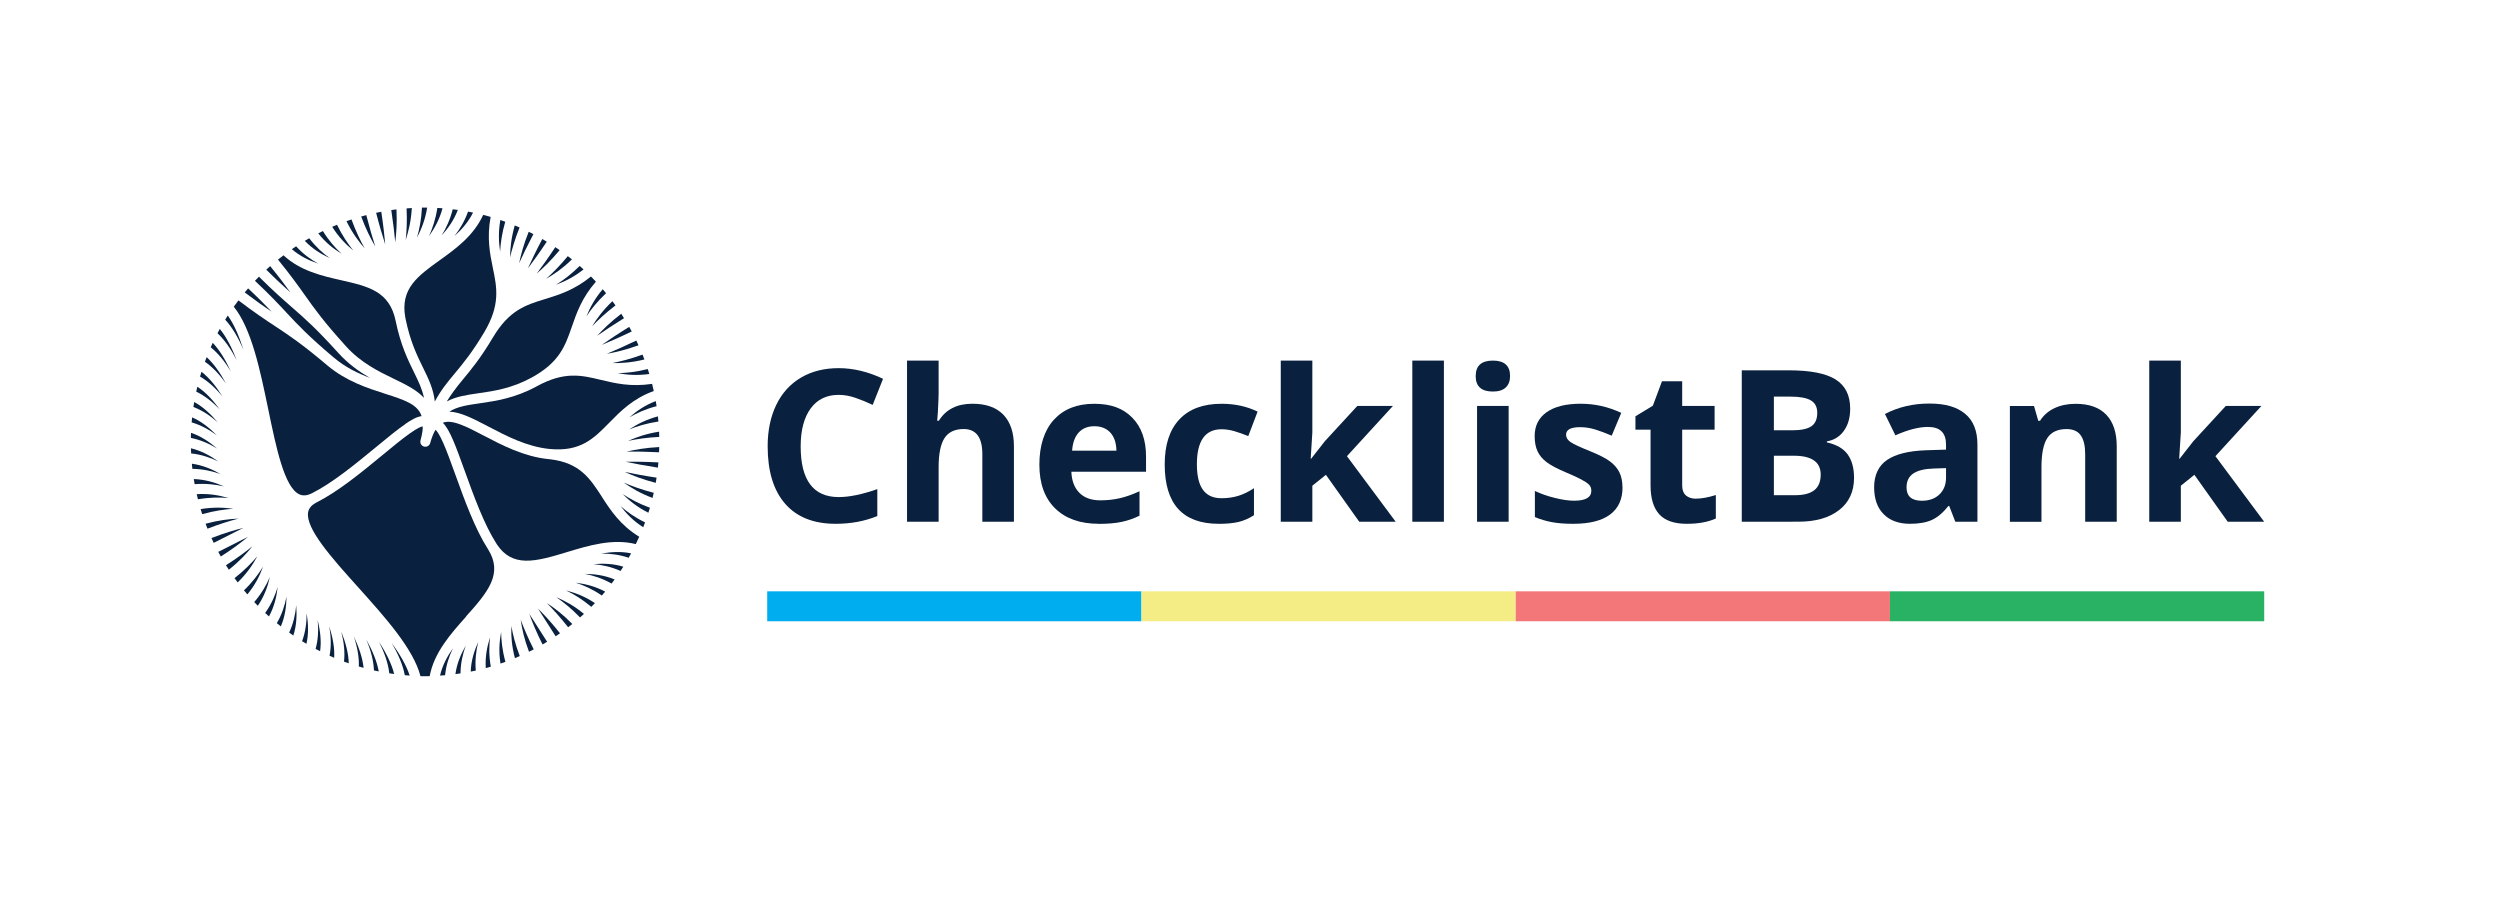 <?xml version="1.0" encoding="UTF-8" standalone="no"?>
<svg
   id="Layer_1"
   width="668"
   height="242"
   viewBox="0 0 668 242"
   version="1.1"
   sodipodi:docname="clb-col-white.svg"
   inkscape:version="1.1.2 (0a00cf5339, 2022-02-04)"
   xmlns:inkscape="http://www.inkscape.org/namespaces/inkscape"
   xmlns:sodipodi="http://sodipodi.sourceforge.net/DTD/sodipodi-0.dtd"
   xmlns="http://www.w3.org/2000/svg"
   xmlns:svg="http://www.w3.org/2000/svg">
  <sodipodi:namedview
     id="namedview237"
     pagecolor="#ffffff"
     bordercolor="#666666"
     borderopacity="1.0"
     inkscape:pageshadow="2"
     inkscape:pageopacity="0.0"
     inkscape:pagecheckerboard="0"
     showgrid="false"
     inkscape:zoom="1.6407186"
     inkscape:cx="334.30474"
     inkscape:cy="121.28832"
     inkscape:window-width="1272"
     inkscape:window-height="673"
     inkscape:window-x="245"
     inkscape:window-y="251"
     inkscape:window-maximized="0"
     inkscape:current-layer="Layer_1" />
  <defs
     id="defs4">
    <style
       id="style2">.cls-1{fill:#00aeef;}.cls-2{fill:#f4ed86;}.cls-3{fill:#fff;}.cls-4{fill:#f37779;}.cls-5{fill:#29b264;}</style>
  </defs>
  <g
     id="g1529">
    <g
       id="g194"
       style="fill:#09203e;fill-opacity:1">
      <path
         class="cls-3"
         d="m 56.3,92.79 c 2.04,1.64 3.8,3.86 5.38,6.45 -1.41,-3.04 -3,-5.71 -4.84,-7.64 -0.18,0.39 -0.36,0.79 -0.54,1.19 z"
         id="path6"
         style="fill:#09203e;fill-opacity:1" />
      <path
         class="cls-3"
         d="m 57.98,119.82 c -2.11,-1.82 -4.38,-3.32 -6.94,-4.17 -0.02,0.45 -0.03,0.9 -0.04,1.36 2.57,0.51 4.87,1.53 6.98,2.82 z"
         id="path8"
         style="fill:#09203e;fill-opacity:1" />
      <path
         class="cls-3"
         d="m 51.07,121.15 c 2.68,0.29 5.07,1.09 7.25,2.14 -2.21,-1.58 -4.6,-2.87 -7.3,-3.51 0.01,0.46 0.03,0.91 0.05,1.37 z"
         id="path10"
         style="fill:#09203e;fill-opacity:1" />
      <path
         class="cls-3"
         d="m 57.93,116.32 c -2.01,-2.04 -4.17,-3.75 -6.6,-4.8 -0.05,0.45 -0.09,0.9 -0.12,1.34 2.47,0.72 4.69,1.95 6.72,3.46 z"
         id="path12"
         style="fill:#09203e;fill-opacity:1" />
      <path
         class="cls-3"
         d="m 51.89,107.41 c -0.08,0.44 -0.15,0.88 -0.21,1.33 2.39,0.92 4.53,2.36 6.49,4.1 -1.91,-2.26 -3.96,-4.17 -6.28,-5.42 z"
         id="path14"
         style="fill:#09203e;fill-opacity:1" />
      <path
         class="cls-3"
         d="m 58.32,147.46 c 0.22,0.42 0.45,0.83 0.68,1.24 3.17,-2.03 5.37,-3.7 7.27,-5.26 z"
         id="path16"
         style="fill:#09203e;fill-opacity:1" />
      <path
         class="cls-3"
         d="m 68.76,148.64 c -1.54,1.8 -3.43,3.74 -6.09,5.84 0.27,0.38 0.55,0.76 0.84,1.14 2.48,-2.42 4.03,-4.73 5.25,-6.97 z"
         id="path18"
         style="fill:#09203e;fill-opacity:1" />
      <path
         class="cls-3"
         d="m 65.19,157.75 c 0.3,0.36 0.6,0.72 0.9,1.07 2.09,-2.5 3.31,-4.98 4.2,-7.42 -1.23,2.02 -2.81,4.14 -5.1,6.34 z"
         id="path20"
         style="fill:#09203e;fill-opacity:1" />
      <path
         class="cls-3"
         d="m 67.46,145.96 c -1.85,1.49 -4.05,3.14 -7.08,5.07 0.25,0.4 0.5,0.8 0.76,1.2 2.86,-2.27 4.74,-4.32 6.32,-6.27 z"
         id="path22"
         style="fill:#09203e;fill-opacity:1" />
      <path
         class="cls-3"
         d="m 58.96,126.69 c -2.32,-1.34 -4.82,-2.39 -7.7,-2.79 0.04,0.46 0.09,0.92 0.14,1.37 2.82,0.05 5.3,0.61 7.55,1.41 z"
         id="path24"
         style="fill:#09203e;fill-opacity:1" />
      <path
         class="cls-3"
         d="m 59.87,129.97 c -2.42,-1.06 -5.03,-1.85 -8.09,-1.97 0.07,0.46 0.15,0.92 0.23,1.37 2.97,-0.22 5.54,0.07 7.86,0.6 z"
         id="path26"
         style="fill:#09203e;fill-opacity:1" />
      <path
         class="cls-3"
         d="m 73.97,166.51 c 0.35,0.29 0.71,0.58 1.07,0.86 1.1,-2.56 1.48,-5.25 1.52,-7.98 -0.45,2.38 -1.23,4.78 -2.59,7.12 z"
         id="path28"
         style="fill:#09203e;fill-opacity:1" />
      <path
         class="cls-3"
         d="m 54.93,139.94 c 0.17,0.44 0.34,0.88 0.51,1.32 3.36,-1.29 6,-2.09 8.29,-2.69 -2.51,0.11 -5.27,0.42 -8.8,1.37 z"
         id="path30"
         style="fill:#09203e;fill-opacity:1" />
      <path
         class="cls-3"
         d="m 56.5,143.76 c 0.19,0.43 0.39,0.86 0.6,1.29 l 7.96,-4.02 c -2.38,0.61 -5.04,1.38 -8.55,2.73 z"
         id="path32"
         style="fill:#09203e;fill-opacity:1" />
      <path
         class="cls-3"
         d="m 67.92,160.86 c 0.32,0.34 0.64,0.67 0.97,1.01 1.72,-2.54 2.64,-5.12 3.22,-7.69 -0.95,2.18 -2.24,4.43 -4.18,6.69 z"
         id="path34"
         style="fill:#09203e;fill-opacity:1" />
      <path
         class="cls-3"
         d="m 70.85,163.78 c 0.34,0.31 0.68,0.63 1.02,0.93 1.39,-2.55 2.03,-5.2 2.33,-7.86 -0.69,2.29 -1.71,4.63 -3.35,6.93 z"
         id="path36"
         style="fill:#09203e;fill-opacity:1" />
      <path
         class="cls-3"
         d="m 53.61,136.03 c 0.14,0.45 0.27,0.9 0.42,1.35 3.27,-0.9 5.95,-1.27 8.32,-1.44 -2.54,-0.34 -5.31,-0.47 -8.74,0.09 z"
         id="path38"
         style="fill:#09203e;fill-opacity:1" />
      <path
         class="cls-3"
         d="m 58.71,109.4 c -1.81,-2.49 -3.76,-4.62 -5.98,-6.06 -0.1,0.43 -0.2,0.87 -0.3,1.3 2.32,1.12 4.39,2.78 6.28,4.75 z"
         id="path40"
         style="fill:#09203e;fill-opacity:1" />
      <path
         class="cls-3"
         d="m 63.24,96.23 c -1.29,-3.31 -2.76,-6.22 -4.51,-8.34 -0.21,0.38 -0.42,0.76 -0.62,1.15 1.98,1.84 3.65,4.32 5.13,7.19 z"
         id="path42"
         style="fill:#09203e;fill-opacity:1" />
      <path
         class="cls-3"
         d="m 60.41,102.52 c -1.54,-2.84 -3.25,-5.32 -5.2,-7.09 -0.16,0.41 -0.31,0.82 -0.46,1.23 1.97,1.36 3.85,3.3 5.67,5.86 z"
         id="path44"
         style="fill:#09203e;fill-opacity:1" />
      <path
         class="cls-3"
         d="m 60.86,84.31 c -0.24,0.37 -0.47,0.74 -0.69,1.11 1.91,2.06 3.49,4.81 4.86,7.98 -1.15,-3.6 -2.5,-6.77 -4.16,-9.08 z"
         id="path46"
         style="fill:#09203e;fill-opacity:1" />
      <path
         class="cls-3"
         d="m 59.45,105.95 c -1.68,-2.69 -3.52,-5 -5.62,-6.61 -0.13,0.42 -0.26,0.85 -0.38,1.28 2.07,1.2 4.06,2.97 6,5.33 z"
         id="path48"
         style="fill:#09203e;fill-opacity:1" />
      <path
         class="cls-3"
         d="m 61.02,133.06 c -2.49,-0.73 -5.21,-1.22 -8.46,-1.02 0.1,0.46 0.21,0.91 0.33,1.37 3.13,-0.54 5.77,-0.55 8.13,-0.34 z"
         id="path50"
         style="fill:#09203e;fill-opacity:1" />
      <path
         class="cls-3"
         d="m 160.62,147.93 c 2.44,-0.03 4.91,0.26 7.36,1.11 0.22,-0.39 0.44,-0.78 0.66,-1.18 -2.61,-0.55 -5.3,-0.41 -8.01,0.07 z"
         id="path52"
         style="fill:#09203e;fill-opacity:1" />
      <path
         class="cls-3"
         d="m 146.11,161.13 c 1.65,1.67 3.5,3.69 5.7,6.47 0.37,-0.29 0.74,-0.58 1.11,-0.87 -2.52,-2.58 -4.73,-4.23 -6.81,-5.6 z"
         id="path54"
         style="fill:#09203e;fill-opacity:1" />
      <path
         class="cls-3"
         d="m 136.64,167.23 c -0.09,2.54 0.06,5.3 0.95,8.63 0.43,-0.18 0.87,-0.37 1.29,-0.56 -1.21,-3.14 -1.85,-5.76 -2.25,-8.08 z"
         id="path56"
         style="fill:#09203e;fill-opacity:1" />
      <path
         class="cls-3"
         d="m 144.98,172.2 c 0.41,-0.24 0.81,-0.48 1.21,-0.72 l -4.76,-7.45 c 0.84,2.3 1.87,4.85 3.54,8.17 z"
         id="path58"
         style="fill:#09203e;fill-opacity:1" />
      <path
         class="cls-3"
         d="m 154.99,164.98 c 0.35,-0.31 0.7,-0.62 1.04,-0.94 -2.63,-2.19 -5.06,-3.48 -7.39,-4.47 1.93,1.34 4.02,3.01 6.35,5.41 z"
         id="path60"
         style="fill:#09203e;fill-opacity:1" />
      <path
         class="cls-3"
         d="m 141.35,174.15 c 0.42,-0.21 0.84,-0.42 1.26,-0.64 -1.6,-3.19 -2.66,-5.71 -3.48,-7.92 0.36,2.47 0.93,5.17 2.22,8.56 z"
         id="path62"
         style="fill:#09203e;fill-opacity:1" />
      <path
         class="cls-3"
         d="m 79.15,161.72 c -0.22,2.46 -0.77,4.93 -1.89,7.31 0.37,0.26 0.74,0.52 1.12,0.78 0.84,-2.57 0.98,-5.3 0.77,-8.09 z"
         id="path64"
         style="fill:#09203e;fill-opacity:1" />
      <path
         class="cls-3"
         d="m 97.91,170.94 c 1.16,2.82 1.91,5.57 2.01,8.2 0.43,0.09 0.85,0.19 1.28,0.27 -0.46,-2.64 -1.67,-5.51 -3.29,-8.47 z"
         id="path66"
         style="fill:#09203e;fill-opacity:1" />
      <path
         class="cls-3"
         d="m 157.99,162.15 c 0.33,-0.33 0.65,-0.66 0.97,-1 -2.67,-1.79 -5.23,-2.74 -7.72,-3.38 2.12,1.01 4.36,2.36 6.75,4.38 z"
         id="path68"
         style="fill:#09203e;fill-opacity:1" />
      <path
         class="cls-3"
         d="m 158.56,150.74 c 2.38,0.2 4.81,0.73 7.25,1.82 0.25,-0.38 0.5,-0.76 0.74,-1.14 -2.62,-0.81 -5.3,-0.91 -7.98,-0.68 z"
         id="path70"
         style="fill:#09203e;fill-opacity:1" />
      <path
         class="cls-3"
         d="m 160.8,159.13 c 0.3,-0.35 0.6,-0.7 0.9,-1.05 -2.66,-1.42 -5.29,-2.06 -7.88,-2.38 2.24,0.72 4.57,1.76 6.99,3.43 z"
         id="path72"
         style="fill:#09203e;fill-opacity:1" />
      <path
         class="cls-3"
         d="m 163.41,155.93 c 0.28,-0.36 0.55,-0.73 0.82,-1.1 -2.65,-1.1 -5.31,-1.46 -7.96,-1.49 2.32,0.45 4.71,1.22 7.14,2.59 z"
         id="path74"
         style="fill:#09203e;fill-opacity:1" />
      <path
         class="cls-3"
         d="m 143.72,162.57 4.75,7.44 c 0.39,-0.26 0.78,-0.53 1.16,-0.8 -2.31,-2.91 -4.19,-4.92 -5.92,-6.64 z"
         id="path76"
         style="fill:#09203e;fill-opacity:1" />
      <path
         class="cls-3"
         d="m 87.97,167.31 c 0.47,2.7 0.58,5.37 0.09,7.91 0.41,0.18 0.82,0.36 1.23,0.54 0.16,-2.65 -0.39,-5.5 -1.33,-8.45 z"
         id="path78"
         style="fill:#09203e;fill-opacity:1" />
      <path
         class="cls-3"
         d="m 91.92,176.79 c 0.42,0.15 0.84,0.3 1.26,0.45 -0.04,-2.65 -0.82,-5.52 -1.99,-8.48 0.75,2.98 1,5.65 0.73,8.04 z"
         id="path80"
         style="fill:#09203e;fill-opacity:1" />
      <path
         class="cls-3"
         d="m 160.8,132.7 c -3.15,-4.86 -5.88,-9.06 -13.86,-9.99 -0.14,-0.01 -0.27,-0.03 -0.41,-0.04 -6.57,-0.66 -12.52,-3.78 -17.31,-6.29 -4.54,-2.38 -8.46,-4.43 -10.9,-3.41 1.87,1.8 3.48,6.27 5.9,12.97 2.38,6.61 5.09,14.09 8.42,19.31 0.07,0.11 0.14,0.22 0.21,0.32 1.91,2.82 4.34,4.17 7.61,4.24 3.25,0.07 7,-1.07 10.97,-2.27 5.8,-1.76 12.24,-3.72 18.46,-2.16 0.32,-0.65 0.62,-1.3 0.91,-1.97 -5.05,-3.06 -7.67,-7.08 -10.02,-10.71 z"
         id="path82"
         style="fill:#09203e;fill-opacity:1" />
      <path
         class="cls-3"
         d="m 133.91,168.83 c -0.48,2.55 -0.69,5.29 -0.18,8.48 0.44,-0.15 0.88,-0.31 1.32,-0.47 -0.84,-3.04 -1.12,-5.66 -1.15,-8.02 z"
         id="path84"
         style="fill:#09203e;fill-opacity:1" />
      <path
         class="cls-3"
         d="m 81.94,163.83 c 0,2.54 -0.32,5.07 -1.22,7.5 0.38,0.24 0.77,0.47 1.16,0.7 0.6,-2.59 0.51,-5.36 0.06,-8.2 z"
         id="path86"
         style="fill:#09203e;fill-opacity:1" />
      <path
         class="cls-3"
         d="m 84.89,165.7 c 0.23,2.62 0.13,5.21 -0.56,7.69 0.4,0.21 0.8,0.42 1.2,0.62 0.38,-2.61 0.05,-5.42 -0.64,-8.31 z"
         id="path88"
         style="fill:#09203e;fill-opacity:1" />
      <path
         class="cls-3"
         d="m 130.95,170.29 c -0.81,2.5 -1.34,5.18 -1.15,8.22 0.45,-0.12 0.9,-0.25 1.34,-0.37 -0.51,-2.92 -0.48,-5.5 -0.19,-7.85 z"
         id="path90"
         style="fill:#09203e;fill-opacity:1" />
      <path
         class="cls-3"
         d="m 124.45,172.51 c -1.35,2.36 -2.39,4.86 -2.76,7.61 0.45,-0.06 0.91,-0.12 1.36,-0.19 0.02,-2.7 0.58,-5.15 1.4,-7.42 z"
         id="path92"
         style="fill:#09203e;fill-opacity:1" />
      <path
         class="cls-3"
         d="m 127.78,171.53 c -1.1,2.44 -1.9,5.03 -2,7.92 0.45,-0.09 0.9,-0.18 1.35,-0.28 -0.23,-2.8 0.08,-5.32 0.65,-7.64 z"
         id="path94"
         style="fill:#09203e;fill-opacity:1" />
      <path
         class="cls-3"
         d="m 118.93,180.41 c 0.25,-2.61 1.04,-4.99 2.1,-7.21 -1.59,2.28 -2.86,4.69 -3.45,7.32 0.45,-0.03 0.9,-0.06 1.35,-0.1 z"
         id="path96"
         style="fill:#09203e;fill-opacity:1" />
      <path
         class="cls-3"
         d="m 95.88,178.09 c 0.42,0.12 0.85,0.24 1.27,0.36 -0.26,-2.63 -1.25,-5.49 -2.62,-8.44 0.99,3 1.44,5.67 1.35,8.08 z"
         id="path98"
         style="fill:#09203e;fill-opacity:1" />
      <path
         class="cls-3"
         d="m 167.13,123.37 c 2.35,0.5 5.02,1.02 8.66,1.58 0.05,-0.46 0.1,-0.93 0.14,-1.4 -3.68,-0.18 -6.4,-0.2 -8.8,-0.18 z"
         id="path100"
         style="fill:#09203e;fill-opacity:1" />
      <path
         class="cls-3"
         d="m 166.9,126.09 c 2.24,1.01 4.78,2.01 8.31,2.93 0.08,-0.46 0.16,-0.92 0.23,-1.39 -3.56,-0.54 -6.25,-1.06 -8.54,-1.54 z"
         id="path102"
         style="fill:#09203e;fill-opacity:1" />
      <path
         class="cls-3"
         d="m 172.19,96.05 c -0.16,-0.44 -0.33,-0.87 -0.51,-1.3 -3.21,1.16 -5.81,1.82 -8.1,2.27 2.49,0.04 5.22,-0.13 8.6,-0.97 z"
         id="path104"
         style="fill:#09203e;fill-opacity:1" />
      <path
         class="cls-3"
         d="m 160.57,101.51 c -5.23,-1.26 -9.75,-2.35 -17.17,1.72 -5.77,3.16 -10.97,3.91 -15.14,4.52 -3.35,0.48 -6.04,0.87 -8.2,2.24 3.03,0.11 6.53,1.94 10.42,3.98 4.82,2.52 10.28,5.38 16.32,5.99 8.29,0.83 11.85,-2.79 15.98,-7 3.02,-3.08 6.38,-6.49 11.91,-8.48 -0.14,-0.64 -0.29,-1.28 -0.45,-1.91 -5.67,0.86 -9.88,-0.15 -13.66,-1.06 z"
         id="path106"
         style="fill:#09203e;fill-opacity:1" />
      <path
         class="cls-3"
         d="m 173.5,99.94 c -0.13,-0.44 -0.27,-0.89 -0.42,-1.33 -3.11,0.79 -5.72,1.05 -8.05,1.1 2.5,0.45 5.21,0.68 8.46,0.22 z"
         id="path108"
         style="fill:#09203e;fill-opacity:1" />
      <path
         class="cls-3"
         d="m 167.44,120.66 c 2.34,-0.02 5.07,0.01 8.66,0.19 0.02,-0.47 0.04,-0.93 0.05,-1.4 -3.63,0.2 -6.32,0.67 -8.7,1.21 z"
         id="path110"
         style="fill:#09203e;fill-opacity:1" />
      <path
         class="cls-3"
         d="m 176.15,116.74 c 0,-0.47 -0.02,-0.93 -0.04,-1.4 -3.44,0.55 -6.02,1.46 -8.3,2.47 2.28,-0.48 4.93,-0.89 8.34,-1.07 z"
         id="path112"
         style="fill:#09203e;fill-opacity:1" />
      <path
         class="cls-3"
         d="m 168.8,88.57 c -0.22,-0.41 -0.45,-0.82 -0.68,-1.23 -3.13,1.93 -5.37,3.44 -7.34,4.82 2.22,-0.92 4.7,-1.99 8.01,-3.59 z"
         id="path114"
         style="fill:#09203e;fill-opacity:1" />
      <path
         class="cls-3"
         d="m 174.36,133.04 c 0.11,-0.45 0.22,-0.91 0.32,-1.36 -3.32,-0.86 -5.85,-1.8 -7.99,-2.72 2.04,1.45 4.39,2.86 7.67,4.09 z"
         id="path116"
         style="fill:#09203e;fill-opacity:1" />
      <path
         class="cls-3"
         d="m 168.18,111.51 c 2.02,-1.17 4.36,-2.23 7.26,-2.98 -0.07,-0.46 -0.14,-0.91 -0.22,-1.36 -2.88,1.1 -5.1,2.64 -7.04,4.34 z"
         id="path118"
         style="fill:#09203e;fill-opacity:1" />
      <path
         class="cls-3"
         d="m 168.09,114.75 c 2.16,-0.86 4.67,-1.64 7.84,-2.12 -0.04,-0.46 -0.08,-0.92 -0.13,-1.38 -3.17,0.85 -5.58,2.12 -7.71,3.51 z"
         id="path120"
         style="fill:#09203e;fill-opacity:1" />
      <path
         class="cls-3"
         d="m 76.5,83.49 c 3.15,3.37 5.87,6.29 12.66,12.03 h 0.01 c 3.07,2.61 6.42,4.22 9.68,5.45 -2.84,-1.63 -5.79,-3.72 -8.48,-6.69 -5.97,-6.6 -8.98,-9.22 -12.46,-12.26 -2.33,-2.04 -4.92,-4.3 -8.72,-8.09 -0.36,0.36 -0.72,0.73 -1.07,1.1 3.92,3.67 6.27,6.19 8.38,8.45 z"
         id="path122"
         style="fill:#09203e;fill-opacity:1" />
      <path
         class="cls-3"
         d="m 165.8,135.2 c 1.57,2.06 3.45,4.02 6.07,5.68 0.17,-0.43 0.33,-0.86 0.49,-1.3 -2.72,-1.31 -4.82,-2.82 -6.57,-4.38 z"
         id="path124"
         style="fill:#09203e;fill-opacity:1" />
      <path
         class="cls-3"
         d="m 166.36,132.01 c 1.81,1.79 3.93,3.52 6.89,4.99 0.14,-0.44 0.28,-0.89 0.41,-1.33 -3.02,-1.11 -5.34,-2.38 -7.3,-3.66 z"
         id="path126"
         style="fill:#09203e;fill-opacity:1" />
      <path
         class="cls-3"
         d="m 124.53,164.7 c 2.77,-3.09 5.38,-6.02 6.68,-8.99 1.31,-3 1.11,-5.77 -0.65,-8.69 -0.07,-0.11 -0.13,-0.22 -0.2,-0.33 -3.49,-5.47 -6.25,-13.11 -8.68,-19.84 -1.17,-3.24 -2.27,-6.3 -3.27,-8.55 -1.09,-2.46 -1.75,-3.22 -2.02,-3.45 -0.04,0.04 -0.08,0.1 -0.13,0.17 -0.49,0.86 -0.92,1.96 -1.3,3.33 -0.01,0.04 -0.03,0.08 -0.04,0.12 l -0.02,0.04 c 0,0 -0.02,0.05 -0.03,0.08 l -0.02,0.04 c 0,0 -0.03,0.05 -0.04,0.07 l -0.02,0.04 c 0,0 -0.03,0.05 -0.05,0.07 l -0.02,0.03 c 0,0 -0.05,0.06 -0.08,0.09 v 0 c 0,0 -0.06,0.06 -0.09,0.09 l -0.03,0.03 c 0,0 -0.04,0.03 -0.06,0.05 l -0.04,0.03 c 0,0 -0.04,0.03 -0.06,0.04 l -0.04,0.02 c 0,0 -0.05,0.02 -0.07,0.04 l -0.04,0.02 c 0,0 -0.07,0.03 -0.1,0.04 h -0.01 c 0,0 -0.08,0.03 -0.12,0.04 h -0.04 c 0,0 -0.05,0.02 -0.08,0.02 h -0.05 c 0,0 -0.05,0.01 -0.08,0.01 h -0.1 c 0,0 -0.08,0 -0.12,0 -0.02,0 -0.03,0 -0.05,0 -0.05,0 -0.11,-0.02 -0.16,-0.03 -0.05,-0.01 -0.09,-0.03 -0.13,-0.04 -0.51,-0.2 -0.85,-0.68 -0.86,-1.22 0,-0.13 0.01,-0.27 0.05,-0.4 0.25,-0.9 0.42,-1.72 0.53,-2.47 0.09,-0.7 0.06,-1.08 0.03,-1.27 -0.35,0.06 -1.31,0.38 -3.5,1.94 -2.01,1.43 -4.52,3.5 -7.18,5.69 -5.53,4.56 -11.79,9.72 -17.58,12.65 -0.08,0.04 -0.17,0.09 -0.25,0.13 -1.2,0.66 -1.88,1.48 -2.07,2.49 -0.81,4.32 6.35,12.29 13.28,20 7.31,8.13 14.82,16.5 16.73,23.84 0.42,0 0.83,0.01 1.25,0.01 0.42,0 0.81,0 1.21,-0.01 1.17,-6.33 5.68,-11.38 9.74,-15.92 z"
         id="path128"
         style="fill:#09203e;fill-opacity:1" />
      <path
         class="cls-3"
         d="m 159.51,89.75 c 1.92,-1.33 4.18,-2.85 7.23,-4.73 -0.25,-0.4 -0.5,-0.79 -0.75,-1.18 -2.87,2.21 -4.82,4.12 -6.47,5.91 z"
         id="path130"
         style="fill:#09203e;fill-opacity:1" />
      <path
         class="cls-3"
         d="m 111.42,63.5 c 1.17,-2.25 2.19,-4.77 2.72,-8.02 -0.19,0 -0.37,0 -0.56,0 -0.28,0 -0.55,0 -0.83,0 -0.17,3.2 -0.69,5.78 -1.33,8.02 z"
         id="path132"
         style="fill:#09203e;fill-opacity:1" />
      <path
         class="cls-3"
         d="m 170.61,92.26 c -0.19,-0.43 -0.39,-0.85 -0.59,-1.27 -3.23,1.56 -5.73,2.65 -7.89,3.55 2.41,-0.43 5.06,-1.05 8.48,-2.28 z"
         id="path134"
         style="fill:#09203e;fill-opacity:1" />
      <path
         class="cls-3"
         d="m 131.73,90.13 c -3.29,5.55 -5.87,8.66 -8.16,11.41 -1.79,2.15 -3.14,4.02 -4.19,5.73 2.48,-1.33 5.29,-1.74 8.5,-2.2 4.16,-0.6 8.88,-1.28 14.22,-4.21 7.42,-4.07 8.93,-8.46 10.69,-13.54 1.27,-3.67 2.67,-7.75 6.44,-12.06 -0.44,-0.47 -0.88,-0.92 -1.33,-1.38 -4.43,3.62 -8.56,4.89 -12.27,6.03 -5.14,1.58 -9.58,2.95 -13.9,10.23 z"
         id="path136"
         style="fill:#09203e;fill-opacity:1" />
      <path
         class="cls-3"
         d="m 148.55,76.09 c 2.37,-0.88 4.81,-2.07 7.37,-4.1 -0.34,-0.31 -0.68,-0.62 -1.03,-0.93 -2.27,2.25 -4.37,3.81 -6.34,5.03 z"
         id="path138"
         style="fill:#09203e;fill-opacity:1" />
      <path
         class="cls-3"
         d="m 145.92,74.5 c 2.16,-1.24 4.42,-2.77 6.9,-5.2 -0.36,-0.29 -0.73,-0.58 -1.1,-0.86 -2.17,2.63 -4.07,4.51 -5.8,6.06 z"
         id="path140"
         style="fill:#09203e;fill-opacity:1" />
      <path
         class="cls-3"
         d="m 114.63,63.09 c 1.49,-2.1 2.81,-4.46 3.61,-7.44 -0.46,-0.03 -0.92,-0.06 -1.38,-0.09 -0.45,2.97 -1.27,5.4 -2.23,7.52 z"
         id="path142"
         style="fill:#09203e;fill-opacity:1" />
      <path
         class="cls-3"
         d="m 108.64,55.68 c 0.16,3.42 0.02,6.1 -0.23,8.42 0.77,-2.37 1.42,-5.03 1.63,-8.51 -0.47,0.03 -0.93,0.06 -1.4,0.09 z"
         id="path144"
         style="fill:#09203e;fill-opacity:1" />
      <path
         class="cls-3"
         d="m 161.94,78.34 c -0.29,-0.36 -0.59,-0.71 -0.89,-1.06 -2.12,2.49 -3.39,4.89 -4.35,7.23 1.29,-1.93 2.92,-3.98 5.24,-6.17 z"
         id="path146"
         style="fill:#09203e;fill-opacity:1" />
      <path
         class="cls-3"
         d="m 79.11,65.82 c -0.38,0.25 -0.76,0.51 -1.13,0.76 2.12,1.83 4.53,3.01 7.07,3.87 -2.08,-1.15 -4.11,-2.62 -5.93,-4.64 z"
         id="path148"
         style="fill:#09203e;fill-opacity:1" />
      <path
         class="cls-3"
         d="m 88.15,69 c -1.92,-1.36 -3.8,-3.06 -5.52,-5.34 -0.4,0.23 -0.79,0.46 -1.19,0.69 2.03,2.12 4.32,3.54 6.71,4.64 z"
         id="path150"
         style="fill:#09203e;fill-opacity:1" />
      <path
         class="cls-3"
         d="m 158.2,87.19 c 1.61,-1.68 3.55,-3.52 6.26,-5.59 -0.27,-0.38 -0.55,-0.75 -0.83,-1.12 -2.52,2.4 -4.12,4.6 -5.43,6.72 z"
         id="path152"
         style="fill:#09203e;fill-opacity:1" />
      <path
         class="cls-3"
         d="m 97.42,66.33 c -1.14,-2.04 -2.32,-4.47 -3.51,-7.69 -0.44,0.15 -0.89,0.3 -1.33,0.46 1.55,3.15 3.19,5.35 4.84,7.24 z"
         id="path154"
         style="fill:#09203e;fill-opacity:1" />
      <path
         class="cls-3"
         d="m 94.42,66.96 c -1.47,-1.82 -2.96,-4 -4.37,-6.9 -0.43,0.18 -0.86,0.36 -1.29,0.54 1.76,2.8 3.69,4.74 5.66,6.36 z"
         id="path156"
         style="fill:#09203e;fill-opacity:1" />
      <path
         class="cls-3"
         d="m 92.39,92.47 c 4.07,4.5 8.77,6.77 12.91,8.78 3.11,1.5 6.03,2.92 7.99,5.06 -0.49,-2.39 -1.49,-4.43 -2.67,-6.84 -1.61,-3.27 -3.6,-7.34 -4.9,-13.72 v 0 C 104.1,77.81 98.4,76.52 91.18,74.88 86.03,73.71 80.3,72.42 75.75,68.22 c -0.5,0.38 -0.99,0.76 -1.47,1.15 3.39,4.16 5.38,6.96 7.17,9.48 2.67,3.77 4.98,7.02 10.95,13.62 z"
         id="path158"
         style="fill:#09203e;fill-opacity:1" />
      <path
         class="cls-3"
         d="m 108.36,113.24 c 1.48,-1.01 2.98,-1.9 4.3,-2.05 -1.08,-3.2 -4.65,-4.34 -9.77,-5.98 -4.64,-1.49 -10.42,-3.34 -15.46,-7.6 v 0 C 80.63,91.86 77.3,89.66 73.45,87.12 c -2.59,-1.71 -5.46,-3.61 -9.74,-6.86 -0.42,0.56 -0.84,1.12 -1.24,1.69 4.75,5.9 7.03,16.89 9.24,27.57 2.1,10.15 4.27,20.64 8.23,22.55 0.93,0.45 1.99,0.39 3.23,-0.19 0.08,-0.04 0.17,-0.08 0.25,-0.12 5.52,-2.79 11.66,-7.85 17.08,-12.32 2.92,-2.41 5.68,-4.68 7.87,-6.18 z"
         id="path160"
         style="fill:#09203e;fill-opacity:1" />
      <path
         class="cls-3"
         d="m 104.61,171.72 c 1.75,3 3.04,5.91 3.55,8.69 0.44,0.04 0.87,0.07 1.31,0.1 -0.88,-2.73 -2.64,-5.71 -4.86,-8.78 z"
         id="path162"
         style="fill:#09203e;fill-opacity:1" />
      <path
         class="cls-3"
         d="m 77.59,78.13 c -1.41,-1.96 -3.05,-4.14 -5.4,-7.02 -0.35,0.31 -0.7,0.63 -1.05,0.94 2.63,2.62 4.64,4.47 6.44,6.07 z"
         id="path164"
         style="fill:#09203e;fill-opacity:1" />
      <path
         class="cls-3"
         d="m 66.3,77.05 c -0.31,0.35 -0.61,0.71 -0.91,1.08 2.96,2.25 5.2,3.82 7.21,5.17 -1.67,-1.75 -3.58,-3.7 -6.3,-6.24 z"
         id="path166"
         style="fill:#09203e;fill-opacity:1" />
      <path
         class="cls-3"
         d="m 100.26,65.83 c -0.71,-2.24 -1.49,-4.86 -2.39,-8.35 -0.45,0.12 -0.91,0.24 -1.36,0.37 1.27,3.43 2.52,5.86 3.75,7.99 z"
         id="path168"
         style="fill:#09203e;fill-opacity:1" />
      <path
         class="cls-3"
         d="m 91.3,67.83 c -1.73,-1.59 -3.44,-3.52 -5.02,-6.1 -0.42,0.2 -0.83,0.41 -1.24,0.62 1.91,2.45 4.06,4.12 6.26,5.48 z"
         id="path170"
         style="fill:#09203e;fill-opacity:1" />
      <path
         class="cls-3"
         d="m 142.52,62.56 c -0.41,-0.22 -0.83,-0.43 -1.25,-0.63 -1.35,3.37 -2.05,6.01 -2.56,8.4 0.97,-2.13 2.14,-4.58 3.81,-7.76 z"
         id="path172"
         style="fill:#09203e;fill-opacity:1" />
      <path
         class="cls-3"
         d="m 146.1,64.58 c -0.4,-0.24 -0.8,-0.48 -1.2,-0.72 -1.71,3.25 -2.87,5.7 -3.86,7.88 1.44,-1.92 3.03,-4.11 5.06,-7.17 z"
         id="path174"
         style="fill:#09203e;fill-opacity:1" />
      <path
         class="cls-3"
         d="m 101.27,171.47 c 1.44,2.91 2.45,5.74 2.75,8.44 0.43,0.07 0.86,0.13 1.3,0.18 -0.66,-2.68 -2.14,-5.61 -4.05,-8.62 z"
         id="path176"
         style="fill:#09203e;fill-opacity:1" />
      <path
         class="cls-3"
         d="m 138.82,60.78 c -0.43,-0.19 -0.85,-0.37 -1.28,-0.55 -0.95,3.35 -1.21,6.07 -1.25,8.56 0.53,-2.27 1.27,-4.84 2.54,-8.01 z"
         id="path178"
         style="fill:#09203e;fill-opacity:1" />
      <path
         class="cls-3"
         d="m 149.53,66.83 c -0.38,-0.27 -0.77,-0.53 -1.15,-0.79 -1.98,2.99 -3.57,5.19 -4.97,7.06 1.85,-1.6 3.82,-3.48 6.13,-6.27 z"
         id="path180"
         style="fill:#09203e;fill-opacity:1" />
      <path
         class="cls-3"
         d="m 102.94,65.33 c -0.22,-2.4 -0.51,-5.1 -1.06,-8.75 -0.46,0.09 -0.92,0.18 -1.38,0.28 0.92,3.58 1.71,6.18 2.44,8.47 z"
         id="path182"
         style="fill:#09203e;fill-opacity:1" />
      <path
         class="cls-3"
         d="m 133.63,67.25 c 0.13,-2.32 0.48,-4.93 1.37,-8 -0.44,-0.16 -0.87,-0.31 -1.31,-0.46 -0.56,3.24 -0.43,5.96 -0.06,8.47 z"
         id="path184"
         style="fill:#09203e;fill-opacity:1" />
      <path
         class="cls-3"
         d="m 122.33,56.09 c -0.45,-0.06 -0.9,-0.12 -1.36,-0.17 -0.69,2.74 -1.75,5.02 -2.98,7.01 1.76,-1.93 3.31,-4.12 4.34,-6.84 z"
         id="path186"
         style="fill:#09203e;fill-opacity:1" />
      <path
         class="cls-3"
         d="m 105.61,64.74 c 0.3,-2.43 0.5,-5.16 0.33,-8.79 -0.47,0.06 -0.93,0.12 -1.39,0.18 0.54,3.56 0.84,6.28 1.06,8.61 z"
         id="path188"
         style="fill:#09203e;fill-opacity:1" />
      <path
         class="cls-3"
         d="m 126.39,56.8 c -0.44,-0.09 -0.89,-0.18 -1.33,-0.26 -0.9,2.55 -2.18,4.67 -3.63,6.53 1.98,-1.77 3.73,-3.78 4.97,-6.27 z"
         id="path190"
         style="fill:#09203e;fill-opacity:1" />
      <path
         class="cls-3"
         d="m 117.51,69.52 c -5.89,4.24 -10.57,7.6 -9.23,15.21 0.03,0.16 0.06,0.31 0.09,0.47 1.23,6.04 3.06,9.77 4.68,13.07 1.45,2.95 2.73,5.57 3.14,9.02 1.59,-3.01 3.29,-5.07 5.31,-7.49 2.22,-2.67 4.73,-5.7 7.91,-11.06 4.31,-7.28 3.38,-11.83 2.29,-17.1 -0.78,-3.81 -1.65,-8.05 -0.6,-13.69 -0.66,-0.19 -1.32,-0.37 -1.99,-0.54 -2.56,5.61 -7.31,9.03 -11.58,12.1 z"
         id="path192"
         style="fill:#09203e;fill-opacity:1" />
    </g>
    <g
       id="g222"
       style="fill:#09203e;fill-opacity:1">
      <path
         class="cls-3"
         d="m 224.1,105.51 c -3.23,0 -5.73,1.21 -7.5,3.64 -1.77,2.43 -2.66,5.81 -2.66,10.14 0,9.02 3.39,13.53 10.16,13.53 2.84,0 6.28,-0.71 10.32,-2.13 v 7.19 c -3.32,1.38 -7.03,2.08 -11.12,2.08 -5.88,0 -10.39,-1.78 -13.5,-5.35 -3.12,-3.57 -4.68,-8.69 -4.68,-15.37 0,-4.21 0.77,-7.89 2.3,-11.06 1.53,-3.16 3.73,-5.59 6.6,-7.28 2.87,-1.69 6.23,-2.53 10.09,-2.53 3.86,0 7.88,0.95 11.84,2.85 l -2.77,6.97 c -1.51,-0.72 -3.04,-1.35 -4.57,-1.88 -1.53,-0.53 -3.03,-0.8 -4.51,-0.8 z"
         id="path196"
         style="fill:#09203e;fill-opacity:1" />
      <path
         class="cls-3"
         d="m 270.92,139.41 h -8.44 v -18.07 c 0,-4.46 -1.66,-6.7 -4.98,-6.7 -2.36,0 -4.07,0.8 -5.12,2.41 -1.05,1.6 -1.58,4.21 -1.58,7.8 v 14.56 h -8.44 V 96.35 h 8.44 v 8.77 c 0,0.68 -0.06,2.29 -0.19,4.81 l -0.19,2.49 h 0.44 c 1.88,-3.03 4.87,-4.54 8.97,-4.54 3.63,0 6.39,0.98 8.27,2.93 1.88,1.96 2.82,4.76 2.82,8.41 v 20.17 z"
         id="path198"
         style="fill:#09203e;fill-opacity:1" />
      <path
         class="cls-3"
         d="m 293.61,139.96 c -4.98,0 -8.87,-1.37 -11.68,-4.12 -2.8,-2.75 -4.21,-6.64 -4.21,-11.68 0,-5.04 1.3,-9.19 3.89,-12.02 2.59,-2.83 6.18,-4.25 10.75,-4.25 4.57,0 7.78,1.25 10.21,3.74 2.43,2.49 3.65,5.93 3.65,10.32 v 4.1 h -19.95 c 0.09,2.4 0.8,4.27 2.13,5.62 1.33,1.35 3.19,2.02 5.59,2.02 1.86,0 3.62,-0.19 5.29,-0.58 1.66,-0.39 3.39,-1.01 5.2,-1.85 v 6.53 c -1.48,0.74 -3.05,1.29 -4.73,1.65 -1.68,0.36 -3.73,0.54 -6.14,0.54 z m -1.19,-26.07 c -1.79,0 -3.19,0.57 -4.21,1.7 -1.01,1.13 -1.6,2.74 -1.74,4.83 h 11.84 c -0.04,-2.08 -0.58,-3.69 -1.63,-4.83 -1.05,-1.13 -2.47,-1.7 -4.26,-1.7 z"
         id="path200"
         style="fill:#09203e;fill-opacity:1" />
      <path
         class="cls-3"
         d="m 325.65,139.96 c -9.63,0 -14.44,-5.29 -14.44,-15.86 0,-5.26 1.31,-9.27 3.93,-12.05 2.62,-2.78 6.37,-4.16 11.26,-4.16 3.58,0 6.79,0.7 9.63,2.1 l -2.49,6.53 c -1.33,-0.53 -2.56,-0.97 -3.71,-1.31 -1.14,-0.34 -2.29,-0.51 -3.43,-0.51 -4.39,0 -6.59,3.12 -6.59,9.35 0,6.23 2.2,9.08 6.59,9.08 1.62,0 3.13,-0.22 4.51,-0.65 1.38,-0.43 2.77,-1.11 4.15,-2.03 v 7.22 c -1.37,0.87 -2.74,1.47 -4.14,1.8 -1.39,0.33 -3.15,0.5 -5.27,0.5 z"
         id="path202"
         style="fill:#09203e;fill-opacity:1" />
      <path
         class="cls-3"
         d="m 350.33,122.58 3.68,-4.7 8.66,-9.41 h 9.52 l -12.29,13.42 13.03,17.52 h -9.74 l -8.91,-12.54 -3.62,2.91 v 9.63 h -8.44 V 96.35 h 8.44 v 19.2 l -0.44,7.03 z"
         id="path204"
         style="fill:#09203e;fill-opacity:1" />
      <path
         class="cls-3"
         d="m 385.81,139.41 h -8.44 V 96.35 h 8.44 z"
         id="path206"
         style="fill:#09203e;fill-opacity:1" />
      <path
         class="cls-3"
         d="m 394.31,100.47 c 0,-2.75 1.53,-4.12 4.59,-4.12 3.06,0 4.59,1.37 4.59,4.12 0,1.31 -0.38,2.33 -1.15,3.06 -0.77,0.73 -1.91,1.09 -3.45,1.09 -3.06,0 -4.59,-1.38 -4.59,-4.15 z m 8.8,38.93 h -8.44 v -30.94 h 8.44 z"
         id="path208"
         style="fill:#09203e;fill-opacity:1" />
      <path
         class="cls-3"
         d="m 433.54,130.22 c 0,3.17 -1.1,5.59 -3.31,7.25 -2.21,1.66 -5.5,2.49 -9.89,2.49 -2.25,0 -4.17,-0.15 -5.76,-0.46 -1.59,-0.3 -3.07,-0.75 -4.46,-1.34 v -6.97 c 1.57,0.74 3.33,1.36 5.3,1.85 1.97,0.49 3.69,0.75 5.19,0.75 3.06,0 4.59,-0.89 4.59,-2.66 0,-0.66 -0.2,-1.2 -0.61,-1.62 -0.41,-0.42 -1.11,-0.89 -2.1,-1.41 -1,-0.53 -2.32,-1.14 -3.99,-1.84 -2.38,-1 -4.13,-1.92 -5.24,-2.77 -1.12,-0.85 -1.93,-1.82 -2.44,-2.92 -0.51,-1.1 -0.76,-2.45 -0.76,-4.05 0,-2.75 1.07,-4.87 3.2,-6.38 2.13,-1.5 5.15,-2.26 9.06,-2.26 3.91,0 7.35,0.81 10.88,2.44 l -2.55,6.09 c -1.55,-0.66 -3,-1.21 -4.34,-1.63 -1.34,-0.42 -2.72,-0.64 -4.12,-0.64 -2.49,0 -3.74,0.67 -3.74,2.02 0,0.76 0.4,1.41 1.2,1.96 0.8,0.55 2.56,1.37 5.27,2.46 2.42,0.98 4.19,1.89 5.31,2.74 1.12,0.85 1.96,1.83 2.49,2.93 0.53,1.1 0.8,2.43 0.8,3.96 z"
         id="path210"
         style="fill:#09203e;fill-opacity:1" />
      <path
         class="cls-3"
         d="m 453.16,133.24 c 1.48,0 3.25,-0.32 5.31,-0.97 v 6.28 c -2.1,0.94 -4.69,1.41 -7.75,1.41 -3.38,0 -5.83,-0.85 -7.38,-2.56 -1.54,-1.71 -2.31,-4.27 -2.31,-7.68 V 114.8 h -4.04 v -3.57 l 4.65,-2.82 2.44,-6.53 h 5.4 v 6.59 h 8.66 v 6.34 h -8.66 v 14.92 c 0,1.2 0.34,2.08 1.01,2.66 0.67,0.57 1.56,0.86 2.67,0.86 z"
         id="path212"
         style="fill:#09203e;fill-opacity:1" />
      <path
         class="cls-3"
         d="m 465.4,98.95 h 12.59 c 5.74,0 9.9,0.82 12.49,2.45 2.59,1.63 3.89,4.23 3.89,7.79 0,2.42 -0.57,4.4 -1.7,5.95 -1.13,1.55 -2.64,2.48 -4.52,2.79 v 0.28 c 2.56,0.57 4.41,1.64 5.55,3.21 1.13,1.57 1.7,3.65 1.7,6.25 0,3.69 -1.33,6.57 -4,8.63 -2.67,2.07 -6.29,3.1 -10.86,3.1 H 465.4 V 98.94 Z m 8.58,16.02 h 4.98 c 2.32,0 4.01,-0.36 5.05,-1.08 1.04,-0.72 1.56,-1.91 1.56,-3.57 0,-1.55 -0.57,-2.66 -1.7,-3.33 -1.13,-0.67 -2.93,-1.01 -5.38,-1.01 h -4.51 z m 0,6.81 v 10.54 h 5.59 c 2.36,0 4.1,-0.45 5.23,-1.36 1.13,-0.9 1.69,-2.29 1.69,-4.15 0,-3.36 -2.4,-5.04 -7.19,-5.04 h -5.31 z"
         id="path214"
         style="fill:#09203e;fill-opacity:1" />
      <path
         class="cls-3"
         d="m 522.46,139.41 -1.63,-4.21 h -0.22 c -1.42,1.79 -2.88,3.03 -4.39,3.72 -1.5,0.69 -3.46,1.04 -5.88,1.04 -2.97,0 -5.31,-0.85 -7.01,-2.55 -1.71,-1.7 -2.56,-4.11 -2.56,-7.25 0,-3.14 1.15,-5.7 3.45,-7.26 2.3,-1.56 5.76,-2.42 10.39,-2.59 l 5.37,-0.17 v -1.36 c 0,-3.14 -1.6,-4.7 -4.81,-4.7 -2.47,0 -5.38,0.75 -8.72,2.24 l -2.79,-5.7 c 3.56,-1.86 7.51,-2.79 11.84,-2.79 4.33,0 7.33,0.9 9.55,2.71 2.21,1.81 3.32,4.56 3.32,8.25 v 20.62 h -5.89 z m -2.49,-14.33 -3.26,0.11 c -2.45,0.07 -4.28,0.52 -5.48,1.33 -1.2,0.81 -1.8,2.05 -1.8,3.71 0,2.38 1.37,3.57 4.1,3.57 1.96,0 3.52,-0.56 4.69,-1.69 1.17,-1.13 1.76,-2.62 1.76,-4.48 v -2.55 z"
         id="path216"
         style="fill:#09203e;fill-opacity:1" />
      <path
         class="cls-3"
         d="m 565.6,139.41 h -8.44 v -18.07 c 0,-2.23 -0.4,-3.91 -1.19,-5.02 -0.79,-1.12 -2.06,-1.67 -3.79,-1.67 -2.36,0 -4.07,0.79 -5.12,2.37 -1.05,1.58 -1.58,4.19 -1.58,7.84 v 14.56 h -8.44 v -30.94 h 6.45 l 1.13,3.96 h 0.47 c 0.94,-1.49 2.24,-2.62 3.89,-3.39 1.65,-0.77 3.53,-1.15 5.63,-1.15 3.6,0 6.33,0.97 8.19,2.92 1.86,1.95 2.79,4.76 2.79,8.43 v 20.17 z"
         id="path218"
         style="fill:#09203e;fill-opacity:1" />
      <path
         class="cls-3"
         d="m 582.39,122.58 3.68,-4.7 8.66,-9.41 h 9.52 l -12.29,13.42 13.03,17.52 h -9.74 l -8.91,-12.54 -3.62,2.91 v 9.63 h -8.44 V 96.35 h 8.44 v 19.2 l -0.44,7.03 z"
         id="path220"
         style="fill:#09203e;fill-opacity:1" />
    </g>
    <g
       id="g234">
      <rect
         class="cls-1"
         x="205"
         y="158"
         width="100"
         height="8"
         id="rect226" />
      <rect
         class="cls-2"
         x="305"
         y="158"
         width="100"
         height="8"
         id="rect228" />
      <rect
         class="cls-4"
         x="405"
         y="158"
         width="100"
         height="8"
         id="rect230" />
      <rect
         class="cls-5"
         x="505"
         y="158"
         width="100"
         height="8"
         id="rect232" />
    </g>
  </g>
</svg>
